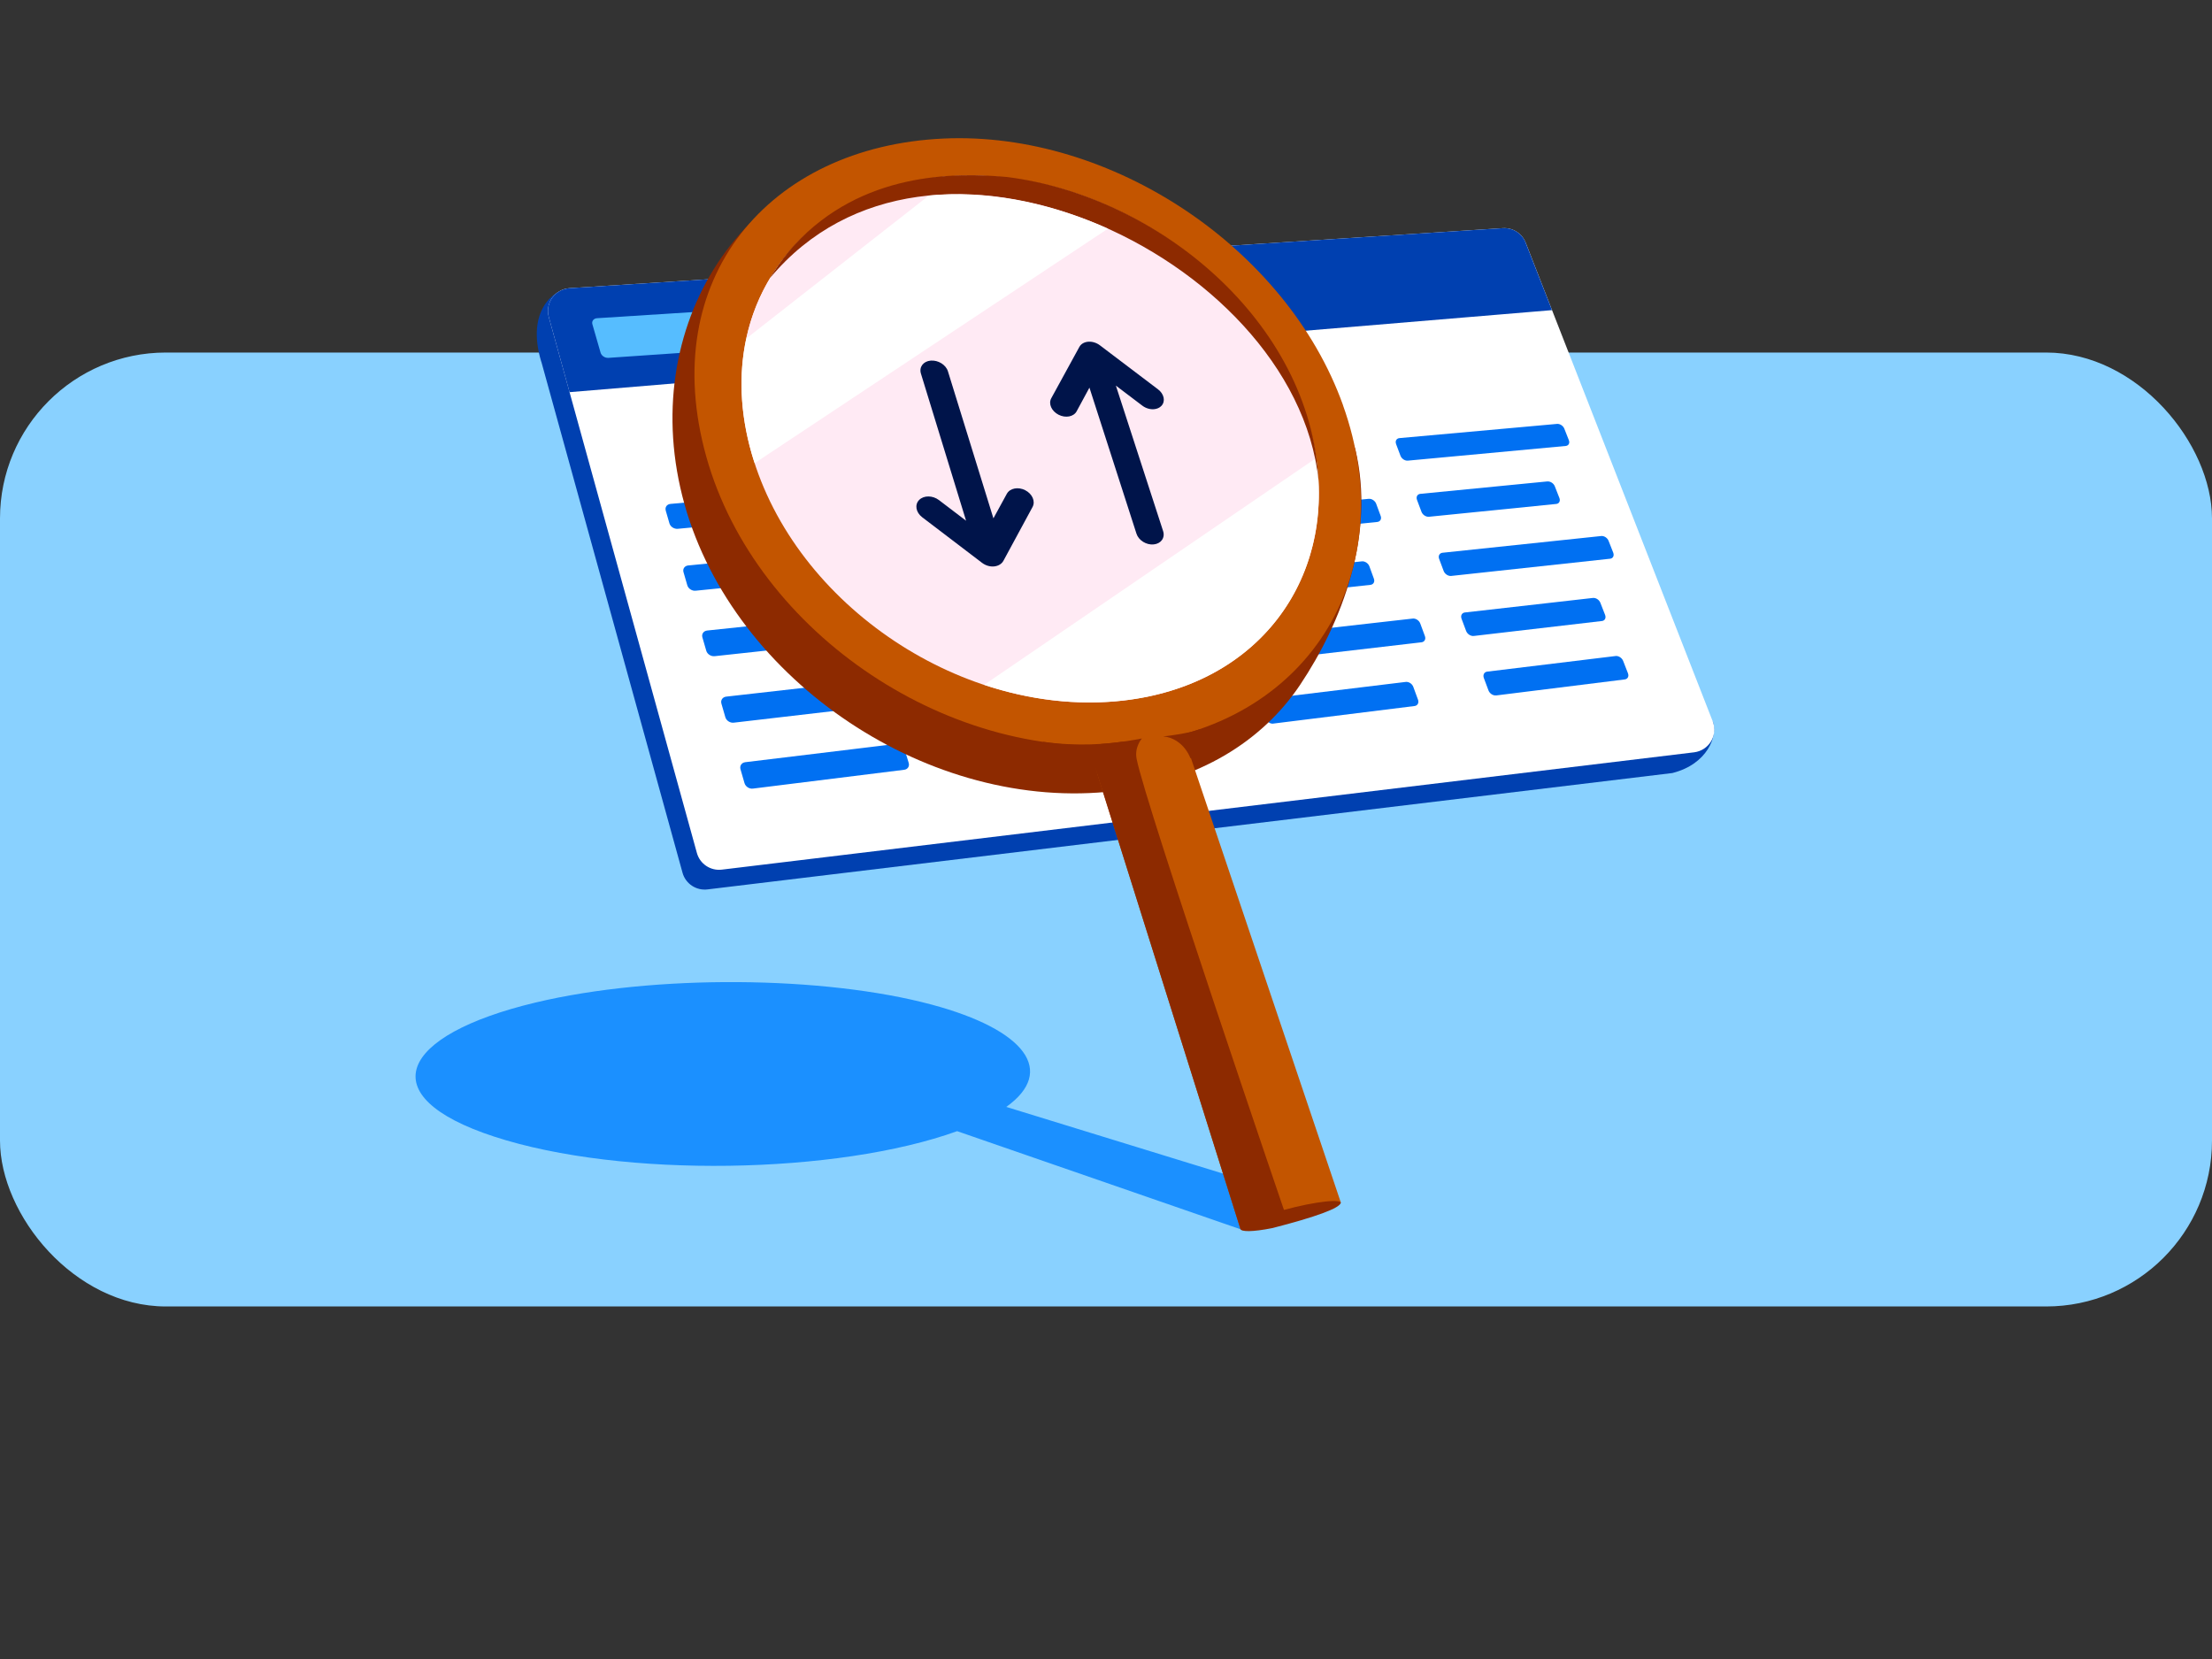 <svg width="320" height="240" viewBox="0 0 320 240" fill="none" xmlns="http://www.w3.org/2000/svg">
<rect x="0" y="0" width="320" height="240" fill="#333333" stroke="none"/>
<rect y="51" width="320" height="138" rx="24" fill="#89D1FF"/>
<path d="M78.323 52.365L98.739 126.259C99.176 127.847 100.723 128.874 102.371 128.664L241.931 111.832C247.047 110.54 248.507 106.432 247.812 104.447L167.523 41.525C167.031 40.124 165.664 39.222 164.181 39.315L82.345 41.712C80.245 41.844 76.027 44.856 78.315 52.373L78.323 52.365Z" fill="#0040B0"/>
<path d="M79.393 45.87L100.817 123.398C101.254 124.985 102.8 126.013 104.448 125.803L245.102 108.831C247.195 108.558 248.507 106.442 247.812 104.458L220.758 35.217C220.266 33.816 218.899 32.913 217.415 33.007L82.385 41.691C80.284 41.823 78.831 43.846 79.393 45.87Z" fill="white"/>
<path d="M220.758 35.217C220.266 33.816 218.899 32.913 217.415 33.007L82.385 41.691C80.284 41.823 78.831 43.846 79.393 45.87L82.392 56.733L224.522 44.866L220.75 35.217H220.758Z" fill="#0040B0"/>
<path d="M85.696 46.898L86.883 51.022C87.016 51.474 87.524 51.808 88.032 51.769L130.222 48.875C130.691 48.843 130.964 48.462 130.824 48.034L129.543 44.066C129.402 43.638 128.91 43.311 128.442 43.342L86.376 46.034C85.876 46.066 85.571 46.455 85.696 46.898Z" fill="#56BDFF"/>
<path d="M121.097 79.697L99.572 81.798C99.049 81.853 98.737 82.281 98.877 82.763L99.432 84.677C99.572 85.16 100.111 85.51 100.635 85.456L122.199 83.284C122.706 83.23 122.995 82.81 122.847 82.335L122.269 80.46C122.12 79.985 121.597 79.643 121.097 79.697Z" fill="#0070F2"/>
<path d="M123.932 88.935L102.306 91.215C101.783 91.27 101.47 91.713 101.611 92.204L102.173 94.141C102.314 94.632 102.853 94.982 103.384 94.927L125.057 92.577C125.565 92.523 125.854 92.087 125.705 91.605L125.12 89.706C124.971 89.223 124.44 88.881 123.94 88.935H123.932Z" fill="#0070F2"/>
<path d="M106.157 104.545L133.883 101.315C134.391 101.253 134.672 100.817 134.523 100.327L133.922 98.413C133.774 97.93 133.243 97.588 132.735 97.642L105.056 100.778C104.532 100.841 104.22 101.292 104.361 101.782L104.931 103.751C105.071 104.249 105.618 104.607 106.149 104.545H106.157Z" fill="#0070F2"/>
<path d="M96.301 73.838L96.847 75.722C96.988 76.196 97.519 76.546 98.042 76.5L125.378 73.955C125.878 73.909 126.159 73.496 126.018 73.029L125.448 71.193C125.3 70.726 124.784 70.391 124.285 70.438L97.004 72.897C96.48 72.944 96.176 73.364 96.308 73.846L96.301 73.838Z" fill="#0070F2"/>
<path d="M108.921 114.083L130.805 111.36C131.321 111.297 131.61 110.846 131.454 110.348L130.852 108.395C130.704 107.904 130.165 107.554 129.657 107.617L107.82 110.262C107.289 110.325 106.977 110.784 107.125 111.289L107.703 113.289C107.851 113.795 108.398 114.153 108.929 114.083H108.921Z" fill="#0070F2"/>
<path d="M139.076 81.457L164.935 78.858C165.388 78.811 165.638 78.415 165.49 77.971L164.857 76.119C164.709 75.675 164.217 75.356 163.764 75.403L137.951 77.924C137.475 77.971 137.209 78.376 137.35 78.827L137.959 80.726C138.107 81.177 138.607 81.512 139.084 81.457H139.076Z" fill="#0070F2"/>
<path d="M134.593 70.198L135.194 72.073C135.335 72.524 135.835 72.851 136.311 72.804L162.061 70.408C162.514 70.369 162.764 69.98 162.616 69.544L161.991 67.715C161.843 67.279 161.358 66.96 160.905 66.999L135.202 69.318C134.726 69.357 134.46 69.754 134.601 70.205L134.593 70.198Z" fill="#0070F2"/>
<path d="M161.772 84.821L140.857 87.023C140.38 87.07 140.107 87.482 140.255 87.941L140.872 89.863C141.021 90.323 141.528 90.657 142.005 90.603L162.952 88.33C163.412 88.284 163.662 87.871 163.514 87.428L162.881 85.545C162.733 85.093 162.233 84.774 161.772 84.821Z" fill="#0070F2"/>
<path d="M164.818 93.868L143.809 96.249C143.332 96.303 143.059 96.724 143.207 97.191L143.832 99.144C143.98 99.611 144.488 99.945 144.972 99.891L166.013 97.439C166.474 97.385 166.724 96.973 166.575 96.513L165.927 94.599C165.771 94.148 165.271 93.821 164.81 93.868H164.818Z" fill="#0070F2"/>
<path d="M173.184 75.408L173.817 77.229C173.973 77.673 174.465 78 174.918 77.953L199.239 75.51C199.676 75.463 199.895 75.082 199.739 74.646L199.083 72.871C198.926 72.444 198.442 72.124 198.013 72.163L173.731 74.529C173.278 74.576 173.036 74.965 173.192 75.408H173.184Z" fill="#0070F2"/>
<path d="M190.882 64.398L170.825 66.212C170.372 66.251 170.13 66.639 170.287 67.075L170.911 68.873C171.068 69.309 171.552 69.635 172.005 69.589L192.093 67.713C192.53 67.674 192.756 67.293 192.6 66.865L191.96 65.107C191.804 64.679 191.327 64.367 190.89 64.406L190.882 64.398Z" fill="#0070F2"/>
<path d="M197.013 81.208L176.793 83.34C176.34 83.386 176.097 83.791 176.254 84.235L176.894 86.079C177.05 86.53 177.55 86.857 178.003 86.803L198.255 84.608C198.692 84.561 198.919 84.165 198.755 83.721L198.099 81.916C197.935 81.48 197.45 81.161 197.013 81.208Z" fill="#0070F2"/>
<path d="M181.127 95.773L205.643 92.917C206.081 92.862 206.299 92.465 206.135 92.022L205.464 90.201C205.3 89.757 204.815 89.438 204.378 89.485L179.901 92.255C179.448 92.31 179.206 92.714 179.362 93.174L180.01 95.041C180.166 95.5 180.666 95.827 181.127 95.773Z" fill="#0070F2"/>
<path d="M184.228 104.674L204.636 102.137C205.081 102.082 205.3 101.67 205.136 101.219L204.456 99.367C204.292 98.915 203.8 98.596 203.355 98.651L182.978 101.125C182.517 101.18 182.275 101.6 182.439 102.059L183.095 103.95C183.259 104.409 183.759 104.744 184.22 104.681L184.228 104.674Z" fill="#0070F2"/>
<path d="M223.867 69.644L205.482 71.442C205.044 71.481 204.826 71.87 204.99 72.314L205.638 74.041C205.802 74.477 206.286 74.796 206.724 74.757L225.132 72.905C225.554 72.866 225.757 72.477 225.593 72.049L224.929 70.353C224.765 69.925 224.289 69.613 223.867 69.652V69.644Z" fill="#0070F2"/>
<path d="M209.941 83.318L232.927 80.828C233.349 80.781 233.544 80.392 233.38 79.956L232.708 78.244C232.536 77.808 232.06 77.497 231.638 77.544L208.684 79.964C208.247 80.01 208.028 80.407 208.192 80.851L208.848 82.602C209.012 83.045 209.504 83.364 209.941 83.318Z" fill="#0070F2"/>
<path d="M201.959 64.226L202.6 65.93C202.764 66.366 203.248 66.685 203.678 66.638L226.507 64.514C226.921 64.475 227.124 64.102 226.96 63.681L226.304 62.016C226.14 61.596 225.663 61.285 225.249 61.324L202.459 63.378C202.022 63.417 201.803 63.798 201.967 64.226H201.959Z" fill="#0070F2"/>
<path d="M213.206 92.002L231.748 89.839C232.169 89.792 232.372 89.395 232.201 88.952L231.521 87.209C231.349 86.765 230.865 86.454 230.443 86.501L211.925 88.602C211.488 88.648 211.269 89.053 211.433 89.504L212.097 91.279C212.269 91.73 212.761 92.049 213.198 92.002H213.206Z" fill="#0070F2"/>
<path d="M216.439 100.607L235.051 98.288C235.481 98.234 235.684 97.829 235.504 97.385L234.817 95.619C234.645 95.175 234.161 94.856 233.731 94.903L215.151 97.16C214.713 97.214 214.495 97.626 214.659 98.078L215.33 99.875C215.502 100.335 215.994 100.654 216.439 100.599V100.607Z" fill="#0070F2"/>
<path d="M190.024 173.81L145.576 160.132C152.808 154.954 148.367 148.98 134.792 145.336C119.259 141.162 94.67 140.918 77.429 145.042C57.806 149.74 53.559 158.562 71.467 164.421C90.064 170.503 121.224 169.865 138.466 163.64L179.821 177.956L184.851 177.098C185.778 175.979 186.286 177.195 187.735 176.32C190.419 174.484 191.825 173.279 191.38 173.057H190.024V173.81Z" fill="#1B90FF"/>
<path d="M196.059 64.945C199.011 77.291 194.148 90.005 188.074 99.082C182.61 107.238 173.392 112.985 161.322 114.428C134.702 117.604 106.208 98.644 99.025 72.956C91.841 47.267 107.618 22.813 132.898 21.647C157.184 20.527 187.913 42.195 196.059 64.945Z" fill="#8D2A00"/>
<path d="M194.279 58.609C202.749 82.256 189.97 104.492 164.475 107.539C137.854 110.715 109.36 91.755 102.177 66.067C94.994 40.378 111.179 21.211 136.467 20.045C160.752 18.924 186.14 35.866 194.287 58.609H194.279Z" fill="#C35500"/>
<path d="M188.599 59.068C195.867 79.638 184.599 98.821 162.494 101.345C139.542 103.962 115.017 87.641 108.721 65.543C102.647 44.228 116.251 26.565 138.201 25.453C159.396 24.386 181.577 39.187 188.606 59.068H188.599Z" fill="#FFEAF4"/>
<path d="M193.97 173.956L179.45 177.808L156.382 104.417L169.985 102.836L193.97 173.956Z" fill="#C35500"/>
<path d="M107.958 48.978L137.977 25.469C122.208 26.351 110.794 35.789 107.958 48.978Z" fill="#FFEAF4"/>
<path d="M162.494 101.346C181.994 99.121 193.054 83.936 190.402 66.266L142.371 99.075C148.883 101.239 155.758 102.113 162.494 101.346Z" fill="white"/>
<path d="M164.937 32.097L164.922 32.09L164.937 32.097Z" fill="#FFEAF4"/>
<path d="M138.193 25.456C138.817 25.425 139.434 25.41 140.058 25.402C139.434 25.402 138.817 25.425 138.193 25.456Z" fill="#FFEAF4"/>
<path d="M158.363 28.977C158.555 29.053 158.748 29.13 158.933 29.207C158.74 29.13 158.555 29.053 158.363 28.977Z" fill="#FFEAF4"/>
<path d="M160.112 29.695C160.243 29.757 160.374 29.818 160.505 29.872C160.374 29.81 160.243 29.749 160.112 29.695Z" fill="#FFEAF4"/>
<path d="M156.59 28.305C156.806 28.381 157.03 28.458 157.245 28.543C157.03 28.458 156.814 28.381 156.59 28.305Z" fill="#FFEAF4"/>
<path d="M144.598 25.605C144.952 25.636 145.307 25.674 145.669 25.72C145.314 25.682 144.96 25.644 144.598 25.605Z" fill="#FFEAF4"/>
<path d="M142.679 25.469C143.049 25.492 143.426 25.507 143.796 25.537C143.426 25.507 143.049 25.484 142.679 25.469Z" fill="#FFEAF4"/>
<path d="M146.486 25.82C146.833 25.866 147.188 25.919 147.534 25.973C147.188 25.919 146.841 25.866 146.486 25.82Z" fill="#FFEAF4"/>
<path d="M140.682 25.406C141.099 25.406 141.507 25.414 141.923 25.429C141.507 25.414 141.091 25.406 140.682 25.406Z" fill="#FFEAF4"/>
<path d="M190.741 69.455C189.601 46.605 167.55 28.328 145.662 25.604C138.047 24.906 124.659 24.906 114.94 35.426C113.846 36.607 112.821 37.989 111.865 39.446C111.703 39.692 111.611 39.861 111.464 40.099C111.441 40.129 111.434 40.168 111.41 40.206C122.933 26.387 141.353 25.505 157.631 31.95C174.479 38.618 189.03 53.142 190.741 69.47V69.455Z" fill="#8D2A00"/>
<path d="M134.37 28.291L107.957 48.977C106.871 54.041 107.04 59.65 108.72 65.543C108.859 66.034 109.013 66.517 109.175 67.001L160.282 33.079C151.912 29.342 142.848 27.485 134.37 28.291Z" fill="white"/>
<path d="M150.848 107.316L158.764 111.988C158.764 111.988 157.114 107.914 162.54 107.354V107.27C160.367 107.599 155.989 108.037 150.848 107.308V107.316Z" fill="#8D2A00"/>
<path d="M168.29 106.539C169.392 106.586 171.319 107.399 172.236 109.739L173.546 105.488C173.546 105.488 172.336 106.071 168.29 106.532V106.539Z" fill="#8D2A00"/>
<path d="M179.45 177.806L157.823 109.08L159.28 107.622C159.28 107.622 162.047 107.461 165.192 106.832C165.192 106.832 164.105 108.052 164.421 109.74C165.685 116.369 186.248 176.517 186.248 176.517L179.442 177.806H179.45Z" fill="#8D2A00"/>
<path d="M193.97 173.956C193.97 174.754 190.225 176.082 184.097 177.655C181.068 178.261 179.581 178.184 179.45 177.808C179.357 177.54 181.014 176.504 184.02 175.537C188.521 174.133 193.462 173.343 193.97 173.956Z" fill="#8D2A00"/>
<path d="M167.524 56.322L159.113 49.95C158.628 49.582 158.004 49.39 157.427 49.436C156.85 49.482 156.381 49.758 156.15 50.18L152.079 57.618C151.648 58.408 152.117 59.473 153.133 59.995C154.149 60.516 155.319 60.294 155.75 59.504L157.604 56.077L164.407 77.201C164.715 78.167 165.831 78.865 166.901 78.758C167.971 78.65 168.571 77.792 168.263 76.833L161.429 55.785L165.254 58.684C165.77 59.075 166.393 59.243 166.947 59.197C167.363 59.159 167.74 59.006 168.009 58.722C168.632 58.07 168.417 56.997 167.524 56.322Z" fill="#00144A"/>
<path d="M148.315 70.915C147.284 70.393 146.099 70.623 145.653 71.436L143.713 74.986L137.133 53.716C136.841 52.773 135.733 52.083 134.655 52.167C133.578 52.252 132.939 53.087 133.224 54.038L139.758 75.331L135.84 72.349C134.925 71.651 133.647 71.643 132.97 72.326C132.293 73.008 132.493 74.127 133.408 74.825L142.074 81.427C142.582 81.81 143.221 82.002 143.821 81.941C144.421 81.879 144.914 81.58 145.16 81.128L149.377 73.338C149.816 72.525 149.339 71.436 148.308 70.915H148.315Z" fill="#00144A"/>
</svg>
